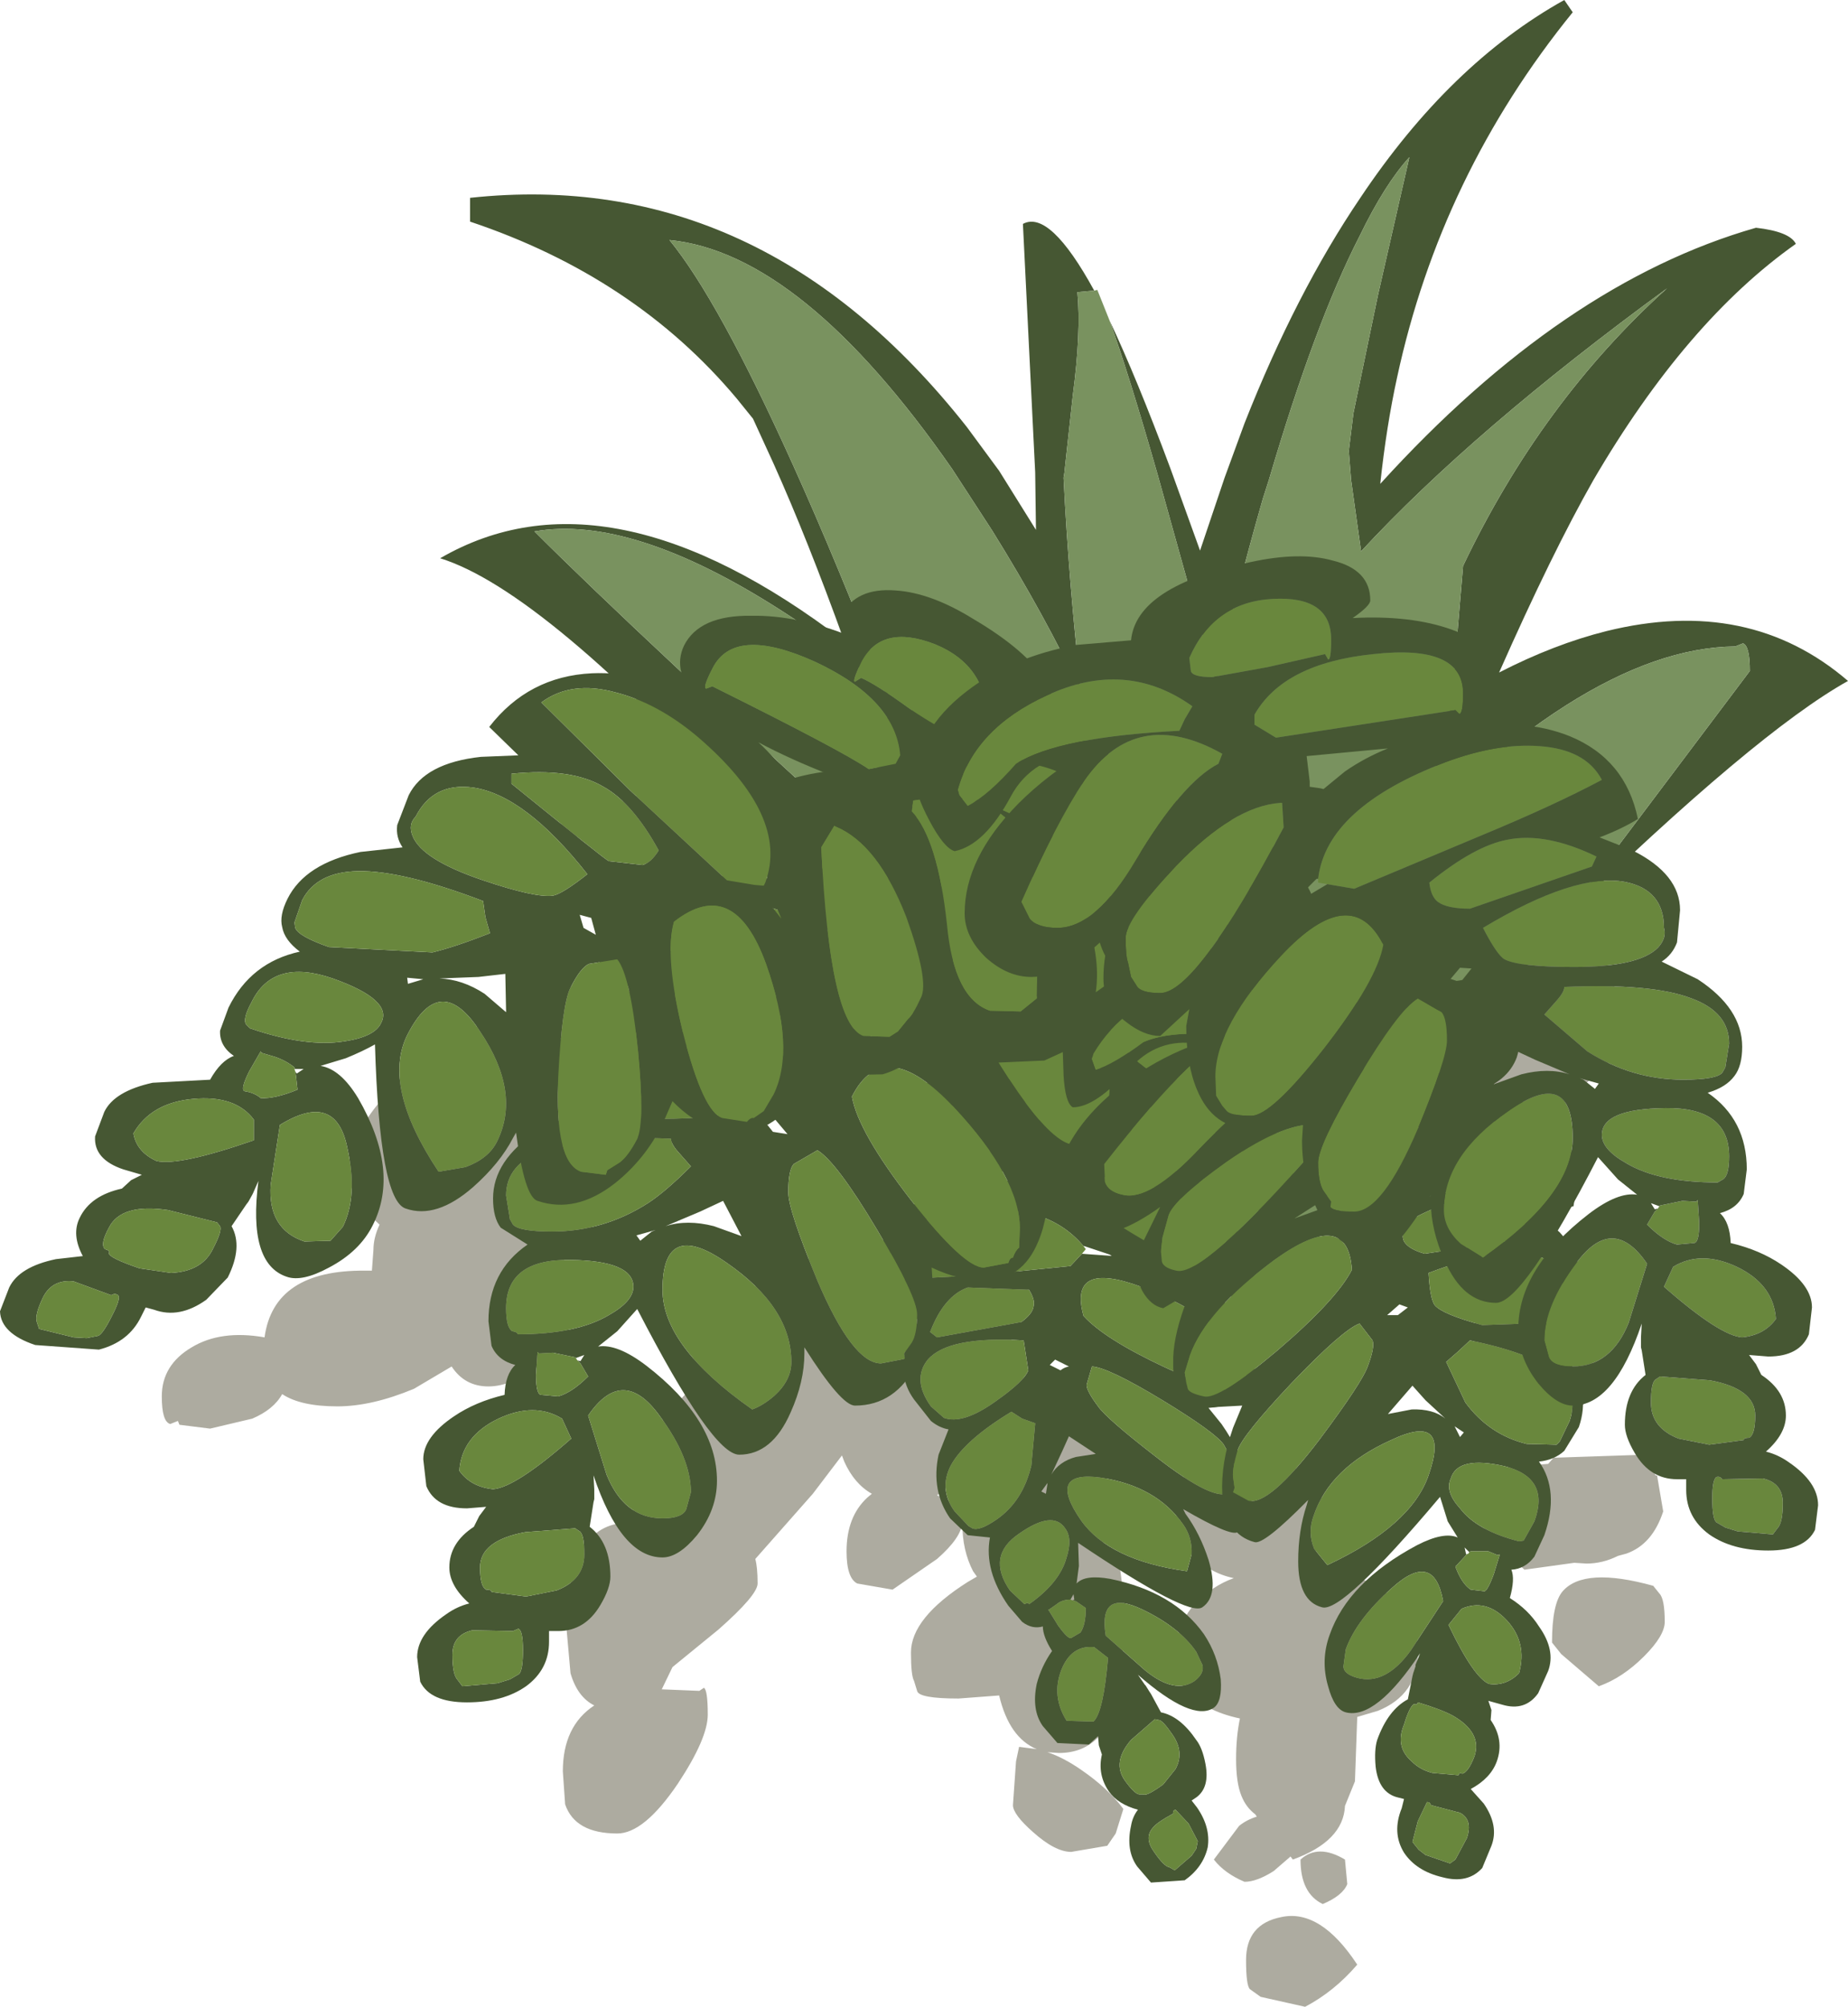 <?xml version="1.0" encoding="UTF-8" standalone="no"?>
<svg xmlns:ffdec="https://www.free-decompiler.com/flash" xmlns:xlink="http://www.w3.org/1999/xlink" ffdec:objectType="frame" height="130.85px" width="120.5px" xmlns="http://www.w3.org/2000/svg">
  <g transform="matrix(1.0, 0.0, 0.0, 1.0, 59.9, 80.85)">
    <use ffdec:characterId="46" height="130.85" transform="matrix(1.0, 0.0, 0.0, 1.0, -59.9, -80.85)" width="120.5" xlink:href="#shape0"/>
  </g>
  <defs>
    <g id="shape0" transform="matrix(1.0, 0.0, 0.0, 1.0, 59.9, 80.85)">
      <path d="M35.95 -26.1 L37.15 -25.6 35.1 -15.4 Q33.2 -7.45 28.85 -7.45 25.9 -7.45 24.65 -9.6 24.0 -10.75 24.0 -12.05 24.0 -21.55 28.95 -30.6 30.75 -28.3 35.95 -26.1 M2.05 -40.0 L2.65 -39.0 Q9.45 -27.5 9.45 -16.25 9.45 -14.05 8.0 -12.05 6.25 -9.55 3.25 -9.55 1.2 -9.55 -7.25 -28.45 L-9.45 -33.3 Q-4.8 -35.8 0.7 -39.15 L2.05 -40.0 M39.75 -18.3 L43.55 -22.15 44.0 -21.05 44.95 -17.55 Q45.7 -15.25 47.7 -14.2 40.45 -7.15 38.15 -5.6 37.1 -6.65 36.75 -7.85 36.35 -9.0 36.35 -11.0 36.35 -14.2 39.75 -18.3 M44.2 9.55 Q43.55 10.75 42.65 11.25 41.6 11.9 39.75 11.9 37.2 11.9 36.45 9.85 36.2 9.1 36.2 7.45 36.2 4.1 36.9 3.1 38.35 1.05 43.4 1.8 43.75 3.0 43.8 5.7 43.9 8.4 44.2 9.55 M47.75 14.65 L48.05 15.35 48.15 15.35 48.55 17.7 Q47.85 19.85 46.15 20.45 L45.6 20.6 Q44.6 21.1 43.55 21.1 L42.75 21.05 39.5 21.5 Q36.45 18.7 36.45 17.85 36.45 15.4 38.5 14.8 L41.05 14.6 41.4 14.2 47.35 14.0 47.75 14.65 M48.3 23.05 Q48.65 23.4 48.65 24.9 48.65 25.8 47.3 27.15 45.9 28.55 44.35 29.1 L41.9 27.0 41.3 26.25 Q41.3 23.7 42.0 22.9 43.4 21.3 47.9 22.55 L48.3 23.05 M26.6 18.1 Q26.6 19.55 25.6 20.7 L24.95 21.3 Q27.95 21.35 30.1 22.75 32.55 24.3 32.55 26.9 32.55 29.65 29.95 30.7 L28.6 31.1 28.45 35.3 27.8 36.9 Q27.7 39.2 24.4 40.4 L24.25 40.2 23.15 41.15 Q22.05 41.85 21.25 41.85 19.95 41.3 19.25 40.4 L20.9 38.2 Q21.4 37.8 22.05 37.6 L21.95 37.45 Q21.35 37.0 21.05 36.25 20.7 35.4 20.7 33.85 20.7 32.4 20.95 31.2 18.6 30.7 17.55 29.4 16.8 28.45 16.8 27.0 16.8 24.25 19.25 22.7 19.85 22.3 20.55 22.05 18.9 21.7 17.85 20.5 16.8 19.25 16.8 18.2 16.8 13.0 21.7 13.75 23.6 14.0 25.05 15.25 26.6 16.55 26.6 18.1 M7.6 9.7 Q9.5 8.85 10.8 9.95 12.3 11.2 12.3 14.55 12.3 18.95 11.95 20.3 L11.9 20.55 12.85 20.7 13.1 21.15 13.35 23.1 13.35 23.4 13.35 23.75 Q13.35 28.1 13.15 29.3 12.3 33.45 9.15 33.45 L8.4 33.4 Q9.45 33.75 10.6 34.55 12.35 35.75 13.35 37.1 L12.85 38.7 12.3 39.5 9.95 39.9 Q8.9 39.9 7.45 38.6 6.15 37.45 6.15 36.85 L6.35 34.0 6.55 33.05 7.7 33.2 Q5.9 32.45 5.25 29.7 L2.6 29.9 Q0.0 29.9 -0.1 29.4 L-0.3 28.75 Q-0.5 28.4 -0.5 26.9 -0.5 24.65 3.2 22.3 L3.8 21.95 3.55 21.6 Q2.85 20.25 2.85 18.5 L2.85 18.4 Q2.8 19.4 1.2 20.8 L-1.7 22.8 -4.0 22.4 Q-4.7 22.05 -4.7 20.3 -4.7 18.05 -3.35 16.8 L-3.05 16.55 Q-4.2 15.9 -4.85 14.45 L-5.0 14.05 -6.9 16.55 -10.65 20.8 Q-10.5 21.35 -10.5 22.4 -10.5 23.15 -13.05 25.4 L-16.05 27.85 -16.75 29.3 -14.3 29.4 -14.0 29.2 Q-13.75 29.35 -13.75 30.95 -13.75 32.5 -15.7 35.45 -17.9 38.7 -19.65 38.7 -22.4 38.7 -23.05 36.8 L-23.2 34.65 Q-23.2 31.7 -21.15 30.35 -22.25 29.8 -22.7 28.25 L-22.95 25.45 Q-22.95 18.75 -19.25 18.45 L-18.5 18.5 -18.6 17.55 Q-18.6 14.15 -16.05 10.95 L-15.15 10.0 Q-14.95 6.45 -11.7 3.8 -8.65 1.3 -4.0 0.3 0.45 -0.6 3.7 0.35 7.2 1.35 7.2 4.05 7.2 4.95 5.9 6.3 6.8 7.45 6.8 9.05 L6.55 10.3 Q7.05 9.95 7.6 9.7 M2.65 16.85 Q2.85 16.75 2.85 18.15 2.9 16.4 3.3 15.0 L1.2 16.65 Q1.8 16.9 2.45 17.3 L2.65 16.85 M27.95 42.0 Q27.65 42.75 26.35 43.3 24.9 42.6 24.9 40.4 26.05 39.35 27.8 40.4 L27.95 42.0 M21.6 48.85 Q21.35 48.6 21.35 46.95 21.35 44.6 23.65 44.15 26.2 43.6 28.6 47.25 27.1 49.0 25.2 50.0 L22.3 49.35 21.6 48.85 M-7.05 -27.15 Q-7.05 -24.65 -9.05 -23.8 L-11.15 -23.45 Q-16.9 -23.45 -23.7 -27.0 -19.05 -28.4 -12.75 -31.55 L-10.8 -30.5 Q-7.05 -28.25 -7.05 -27.15 M-37.25 -3.9 Q-37.25 -7.85 -32.35 -11.6 -28.0 -14.95 -21.6 -16.85 -15.3 -18.75 -10.9 -18.05 -6.0 -17.25 -6.0 -13.5 -6.0 -11.4 -18.25 -5.25 L-20.1 -4.3 Q-19.95 -3.65 -19.95 -2.85 -21.2 -0.7 -23.2 1.4 L-24.25 2.45 Q-22.8 3.4 -22.8 5.5 -22.8 6.65 -24.65 8.1 -26.5 9.55 -28.05 9.55 -29.6 9.55 -30.45 8.25 L-32.9 9.7 Q-35.65 10.85 -37.9 10.85 -40.3 10.85 -41.5 10.05 -42.05 11.05 -43.45 11.65 L-46.2 12.3 -48.2 12.05 -48.3 11.8 -48.8 12.0 Q-49.35 11.85 -49.35 10.2 -49.35 8.15 -47.4 7.0 -45.5 5.85 -42.65 6.35 -42.05 1.95 -36.1 2.0 L-35.65 2.0 -35.55 0.65 Q-35.55 -0.15 -35.15 -1.0 -36.4 -2.1 -37.25 -3.9" fill="#373317" fill-opacity="0.408" fill-rule="evenodd" stroke="none"/>
      <path d="M12.45 -59.95 Q14.2 -56.25 16.4 -50.35 L16.6 -49.8 18.35 -44.95 19.95 -49.7 21.25 -53.25 Q24.6 -61.75 28.8 -67.95 34.65 -76.7 42.1 -80.85 L42.65 -80.05 Q34.05 -69.45 31.2 -56.25 30.5 -53.05 30.1 -49.3 42.0 -62.4 54.6 -66.0 56.8 -65.75 57.2 -64.95 50.05 -59.9 44.0 -49.55 41.3 -44.8 37.85 -37.0 41.45 -38.85 44.85 -39.7 54.15 -42.0 60.6 -36.45 54.6 -33.1 41.9 -20.75 L54.2 -37.1 Q54.2 -38.75 53.75 -38.9 L53.25 -38.7 Q43.1 -38.6 29.35 -23.5 L29.1 -23.2 Q29.6 -26.1 30.25 -28.8 L31.75 -27.3 Q34.35 -30.45 34.9 -36.8 L35.5 -43.95 Q40.6 -54.65 48.8 -62.05 36.15 -52.8 28.85 -44.9 L28.2 -49.55 28.05 -51.45 28.35 -53.9 29.95 -61.6 32.0 -70.6 Q30.4 -68.85 28.75 -65.45 25.85 -59.8 22.85 -49.6 L22.45 -48.35 Q20.55 -41.75 19.4 -36.2 L18.5 -39.45 15.6 -49.85 Q13.7 -56.5 12.45 -59.95 M18.7 1.55 Q17.45 2.45 17.05 2.45 12.75 2.45 10.85 -1.1 9.8 -3.1 9.8 -4.95 9.8 -6.7 10.85 -9.15 9.35 -8.5 7.35 -8.5 5.9 -8.5 3.8 -13.5 L1.4 -13.25 Q-4.2 -20.2 -10.95 -27.55 -24.45 -42.35 -31.2 -44.45 -20.25 -50.8 -4.85 -39.05 -7.25 -45.7 -9.45 -50.6 L-10.8 -53.55 -11.85 -54.85 Q-18.5 -62.8 -29.25 -66.4 L-29.25 -67.95 Q-10.25 -70.0 3.15 -53.0 L5.25 -50.15 7.65 -46.3 7.6 -50.05 6.8 -66.25 Q8.55 -67.2 11.45 -61.9 L10.35 -61.8 Q10.6 -59.2 10.05 -55.05 L9.5 -50.0 9.45 -49.7 Q9.8 -42.7 10.6 -35.7 8.25 -40.7 4.8 -46.25 L2.2 -50.25 Q-7.6 -64.35 -16.25 -65.2 -13.05 -61.3 -8.2 -50.55 -5.35 -44.25 -1.95 -35.5 -4.8 -38.4 -9.05 -41.1 -18.75 -47.3 -25.05 -46.2 -18.35 -39.5 -1.15 -23.85 0.4 -23.85 1.5 -24.55 L2.15 -25.05 Q8.3 -9.7 9.55 -9.7 12.45 -9.7 14.15 -12.85 L15.2 -15.45 15.55 -15.0 15.45 -11.55 Q15.25 -8.85 15.9 -6.4 L16.8 -4.2 Q16.7 -2.15 17.5 -0.3 17.95 0.75 18.7 1.55" fill="#465733" fill-rule="evenodd" stroke="none"/>
      <path d="M41.9 -20.75 L23.45 3.25 Q20.35 3.25 18.7 1.55 17.95 0.75 17.5 -0.3 16.7 -2.15 16.8 -4.2 L15.9 -6.4 Q15.25 -8.85 15.45 -11.55 L15.55 -15.0 15.2 -15.45 14.15 -12.85 Q12.45 -9.7 9.55 -9.7 8.3 -9.7 2.15 -25.05 L1.5 -24.55 Q0.4 -23.85 -1.15 -23.85 -18.35 -39.5 -25.05 -46.2 -18.75 -47.3 -9.05 -41.1 -4.8 -38.4 -1.95 -35.5 -5.35 -44.25 -8.2 -50.55 -13.05 -61.3 -16.25 -65.2 -7.6 -64.35 2.2 -50.25 L4.8 -46.25 Q8.25 -40.7 10.6 -35.7 9.8 -42.7 9.45 -49.7 L9.5 -50.0 10.05 -55.05 Q10.6 -59.2 10.35 -61.8 L11.45 -61.9 11.65 -61.95 12.45 -59.95 Q13.7 -56.5 15.6 -49.85 L18.5 -39.45 19.4 -36.2 Q20.55 -41.75 22.45 -48.35 L22.85 -49.6 Q25.85 -59.8 28.75 -65.45 30.4 -68.85 32.0 -70.6 L29.95 -61.6 28.35 -53.9 28.05 -51.45 28.2 -49.55 28.85 -44.9 Q36.15 -52.8 48.8 -62.05 40.6 -54.65 35.5 -43.95 L34.9 -36.8 Q34.35 -30.45 31.75 -27.3 L30.25 -28.8 Q29.6 -26.1 29.1 -23.2 L29.35 -23.5 Q43.1 -38.6 53.25 -38.7 L53.75 -38.9 Q54.2 -38.75 54.2 -37.1 L41.9 -20.75" fill="#79925f" fill-rule="evenodd" stroke="none"/>
      <path d="M16.55 -16.45 Q19.5 -15.85 21.15 -13.55 21.55 -12.95 21.95 -11.4 22.35 -9.8 22.1 -9.4 20.9 -9.0 18.4 -10.6 16.4 -11.95 14.4 -10.85 16.45 -10.75 18.4 -10.1 21.95 -8.9 23.75 -6.35 24.5 -5.3 24.45 -3.8 24.35 -2.4 23.55 -1.85 L19.4 -2.05 21.2 -0.1 Q22.05 1.15 21.85 2.45 21.7 3.5 21.15 3.9 L19.3 3.35 19.95 4.05 Q21.2 5.8 21.65 7.2 22.4 9.35 21.1 10.25 20.3 10.85 18.9 10.95 L19.75 12.0 Q21.0 13.8 21.5 15.6 22.15 18.1 20.8 19.05 20.35 19.35 17.25 17.55 L17.4 17.85 Q18.35 19.15 18.9 20.85 19.6 23.2 18.5 23.95 17.6 24.6 10.4 19.75 L10.45 21.25 10.3 22.4 Q10.85 21.8 12.5 22.1 16.65 22.95 18.6 25.7 19.5 27.05 19.7 28.65 19.8 30.1 19.25 30.5 17.85 31.45 14.3 28.35 L14.75 29.0 14.8 29.05 15.05 29.45 15.15 29.6 15.8 30.8 Q17.05 31.05 18.1 32.6 18.5 33.1 18.7 34.15 19.0 35.7 18.1 36.35 L17.8 36.55 18.15 37.0 Q19.05 38.3 18.85 39.6 18.55 40.9 17.35 41.75 L15.15 41.9 14.25 40.85 Q13.5 39.8 13.85 38.2 13.95 37.6 14.3 37.15 13.0 36.8 12.4 35.95 11.65 34.85 11.95 33.55 L11.75 32.95 11.7 32.35 11.1 32.9 9.05 32.8 8.1 31.7 Q7.35 30.65 7.7 28.95 8.0 27.8 8.7 26.8 8.1 25.85 8.1 25.2 7.4 25.4 6.75 24.9 L5.85 23.85 Q4.25 21.55 4.65 19.4 L3.2 19.25 2.05 18.15 Q0.8 16.35 1.3 14.0 L1.95 12.35 Q1.35 12.25 0.8 11.8 L-0.3 10.4 Q-1.5 8.75 -0.65 6.55 L0.05 5.15 -1.85 5.25 Q-3.35 2.25 -2.25 -0.15 -1.25 -2.05 1.1 -3.1 -0.75 -3.05 -1.7 -4.35 -2.75 -5.9 -1.7 -7.85 -0.85 -9.45 1.2 -10.65 0.25 -10.8 0.1 -11.05 -0.9 -12.45 0.05 -13.8 0.85 -14.95 2.85 -15.6 7.45 -17.2 9.4 -14.9 L11.35 -16.0 Q13.95 -16.95 16.55 -16.45 M7.65 -7.0 L7.95 -8.15 7.65 -8.6 Q5.0 -10.25 1.7 -8.5 -1.65 -6.85 -0.05 -4.6 L0.75 -3.75 0.8 -4.05 Q6.3 -6.6 7.65 -7.0 M8.0 -12.7 Q5.35 -14.7 3.3 -13.45 1.25 -12.15 2.65 -10.15 L3.4 -9.35 3.35 -9.65 Q3.95 -10.0 5.65 -10.4 7.2 -10.85 7.8 -11.3 8.5 -11.75 8.35 -12.1 L8.0 -12.7 M7.8 -3.65 L8.1 -4.0 7.95 -4.25 7.2 -5.45 Q5.6 -4.45 4.25 -3.9 L6.4 -3.85 7.75 -3.55 7.8 -3.65 M20.3 16.45 L20.95 15.7 20.75 15.5 20.7 14.8 19.9 13.35 Q19.35 12.55 15.9 10.45 12.35 8.3 11.3 8.25 L10.95 9.45 Q10.95 9.85 11.7 10.85 12.25 11.65 15.55 14.2 19.35 17.15 20.3 16.45 M21.2 7.9 L20.6 7.05 Q18.95 4.75 14.5 3.05 9.75 1.3 10.75 4.95 12.1 6.45 16.05 8.3 20.0 10.15 20.65 9.7 L21.35 8.85 21.35 8.5 21.2 7.9 M10.4 -7.2 Q12.2 -7.2 16.35 -4.75 19.8 -2.6 21.1 -3.5 21.75 -3.95 21.7 -4.55 L21.45 -5.55 15.45 -9.6 Q11.3 -11.75 10.0 -7.55 L10.4 -7.2 M20.15 -11.15 L20.1 -11.85 20.0 -12.15 Q17.4 -14.55 13.95 -14.35 10.1 -14.2 9.45 -10.4 L10.15 -10.05 10.65 -9.6 Q14.9 -12.15 17.2 -11.95 19.1 -11.15 20.15 -11.15 M9.6 -3.9 L9.55 -3.9 10.3 -2.75 Q18.55 2.75 19.75 1.9 20.45 1.4 20.3 1.0 L20.25 0.5 19.85 -0.25 19.1 -1.45 Q18.55 -2.3 15.1 -3.55 11.25 -4.85 9.6 -3.9 M10.65 0.9 L12.75 1.05 10.8 0.4 10.75 0.4 Q8.2 -2.65 2.75 -1.85 0.45 -1.55 -0.85 -0.4 -2.35 0.85 -1.85 2.6 L3.9 2.3 9.9 1.7 10.65 0.9 M6.75 11.65 L6.05 11.2 Q3.0 13.05 2.1 14.7 1.3 16.25 2.35 17.7 L3.25 18.65 3.5 18.8 Q3.95 19.0 5.05 18.25 6.8 17.05 7.35 14.7 L7.6 11.95 6.75 11.65 M0.8 10.85 L1.65 11.6 Q2.9 12.05 5.05 10.5 6.9 9.2 7.15 8.5 L6.85 6.55 Q1.95 6.25 0.6 7.8 -0.45 9.1 0.8 10.85 M7.5 4.3 Q7.6 3.9 7.2 3.25 L3.2 3.1 Q1.65 3.65 0.75 6.0 L1.2 6.35 6.7 5.35 Q7.45 4.8 7.5 4.3 M8.55 8.15 L9.25 8.5 Q9.5 8.3 9.8 8.25 L8.9 7.8 8.55 8.15 M8.65 15.3 Q9.15 14.45 10.25 14.15 L11.55 13.95 9.8 12.8 9.35 13.8 8.65 15.3 M8.4 15.85 L8.0 16.4 8.3 16.55 8.4 15.9 8.4 15.85 M9.65 20.7 Q10.05 19.45 9.55 18.8 8.75 17.6 6.55 19.15 4.4 20.6 5.95 22.85 L6.9 23.75 Q7.15 23.6 7.2 23.75 9.2 22.35 9.65 20.7 M9.9 23.45 Q9.35 23.45 9.0 23.75 L8.5 24.1 8.45 24.1 9.1 25.15 Q9.75 26.05 9.95 25.95 L10.55 25.6 Q10.9 25.1 10.9 24.0 L10.25 23.55 10.05 23.5 10.15 23.45 10.1 23.1 9.9 23.45 M17.8 40.15 L18.1 39.7 18.2 39.2 17.6 38.05 16.75 37.15 Q16.55 37.2 16.6 37.4 15.5 38.0 15.25 38.35 14.7 39.0 15.35 39.9 16.0 40.85 16.35 40.9 L16.7 41.1 17.8 40.15 M14.4 36.15 L14.65 36.15 Q14.85 36.3 15.95 35.5 L16.75 34.5 Q17.35 33.4 16.55 32.25 15.9 31.3 15.65 31.3 L15.4 31.25 13.85 32.6 Q12.6 34.05 13.45 35.25 14.1 36.15 14.4 36.15 M12.35 27.25 L11.45 26.55 Q9.95 26.4 9.3 28.05 8.65 29.75 9.65 31.35 L11.4 31.4 Q12.05 30.8 12.35 27.25 M18.0 28.75 Q18.65 28.25 18.5 27.7 L18.1 26.85 Q17.0 25.25 14.6 24.1 11.7 22.7 12.2 25.8 L14.75 28.05 Q16.7 29.65 18.0 28.75 M17.5 21.6 L17.8 20.5 Q17.85 19.4 17.25 18.55 15.5 16.05 11.9 15.5 8.3 15.0 10.6 18.3 12.45 20.9 17.5 21.6" fill="#465733" fill-rule="evenodd" stroke="none"/>
      <path d="M8.0 -12.7 L8.35 -12.1 Q8.5 -11.75 7.8 -11.3 7.2 -10.85 5.65 -10.4 3.95 -10.0 3.35 -9.65 L3.4 -9.35 2.65 -10.15 Q1.25 -12.15 3.3 -13.45 5.35 -14.7 8.0 -12.7 M7.65 -7.0 Q6.3 -6.6 0.8 -4.05 L0.75 -3.75 -0.05 -4.6 Q-1.65 -6.85 1.7 -8.5 5.0 -10.25 7.65 -8.6 L7.95 -8.15 7.65 -7.0 M9.6 -3.9 Q11.25 -4.85 15.1 -3.55 18.55 -2.3 19.1 -1.45 L19.85 -0.25 20.25 0.5 20.3 1.0 Q20.45 1.4 19.75 1.9 18.55 2.75 10.3 -2.75 L9.55 -3.9 9.6 -3.9 M20.15 -11.15 Q19.1 -11.15 17.2 -11.95 14.9 -12.15 10.65 -9.6 L10.15 -10.05 9.45 -10.4 Q10.1 -14.2 13.95 -14.35 17.4 -14.55 20.0 -12.15 L20.1 -11.85 20.15 -11.15 M10.4 -7.2 L10.0 -7.55 Q11.3 -11.75 15.45 -9.6 L21.45 -5.55 21.7 -4.55 Q21.75 -3.95 21.1 -3.5 19.8 -2.6 16.35 -4.75 12.2 -7.2 10.4 -7.2 M21.2 7.9 L21.35 8.5 21.35 8.85 20.65 9.7 Q20.0 10.15 16.05 8.3 12.1 6.45 10.75 4.95 9.75 1.3 14.5 3.05 18.95 4.75 20.6 7.05 L21.2 7.9 M20.3 16.45 Q19.35 17.15 15.55 14.2 12.25 11.65 11.7 10.85 10.95 9.85 10.95 9.45 L11.3 8.25 Q12.35 8.3 15.9 10.45 19.35 12.55 19.9 13.35 L20.7 14.8 20.75 15.5 20.95 15.7 20.3 16.45 M10.75 0.4 L10.9 0.6 10.65 0.9 9.9 1.7 3.9 2.3 -1.85 2.6 Q-2.35 0.85 -0.85 -0.4 0.45 -1.55 2.75 -1.85 8.2 -2.65 10.75 0.4 M7.5 4.3 Q7.45 4.8 6.7 5.35 L1.2 6.35 0.75 6.0 Q1.65 3.65 3.2 3.1 L7.2 3.25 Q7.6 3.9 7.5 4.3 M0.8 10.85 Q-0.45 9.1 0.6 7.8 1.95 6.25 6.85 6.55 L7.15 8.5 Q6.9 9.2 5.05 10.5 2.9 12.05 1.65 11.6 L0.8 10.85 M6.75 11.65 L7.6 11.95 7.35 14.7 Q6.8 17.05 5.05 18.25 3.95 19.0 3.5 18.8 L3.25 18.65 2.35 17.7 Q1.3 16.25 2.1 14.7 3.0 13.05 6.05 11.2 L6.75 11.65 M9.65 20.7 Q9.2 22.35 7.2 23.75 7.15 23.6 6.9 23.75 L5.95 22.85 Q4.4 20.6 6.55 19.15 8.75 17.6 9.55 18.8 10.05 19.45 9.65 20.7 M10.05 23.5 L10.25 23.55 10.9 24.0 Q10.9 25.1 10.55 25.6 L9.95 25.95 Q9.75 26.05 9.1 25.15 L8.45 24.1 8.5 24.1 9.0 23.75 Q9.35 23.45 9.9 23.45 L10.05 23.5 M17.5 21.6 Q12.45 20.9 10.6 18.3 8.3 15.0 11.9 15.5 15.5 16.05 17.25 18.55 17.85 19.4 17.8 20.5 L17.5 21.6 M18.0 28.75 Q16.7 29.65 14.75 28.05 L12.2 25.8 Q11.7 22.7 14.6 24.1 17.0 25.25 18.1 26.85 L18.5 27.7 Q18.65 28.25 18.0 28.75 M12.35 27.25 Q12.05 30.8 11.4 31.4 L9.65 31.35 Q8.65 29.75 9.3 28.05 9.95 26.4 11.45 26.55 L12.35 27.25 M14.4 36.15 Q14.1 36.15 13.45 35.25 12.6 34.05 13.85 32.6 L15.4 31.25 15.65 31.3 Q15.9 31.3 16.55 32.25 17.35 33.4 16.75 34.5 L15.95 35.5 Q14.85 36.3 14.65 36.15 L14.4 36.15 M17.8 40.15 L16.7 41.1 16.35 40.9 Q16.0 40.85 15.35 39.9 14.7 39.0 15.25 38.35 15.5 38.0 16.6 37.4 16.55 37.2 16.75 37.15 L17.6 38.05 18.2 39.2 18.1 39.7 17.8 40.15" fill="#69873d" fill-rule="evenodd" stroke="none"/>
      <path d="M8.2 -27.2 Q8.1 -27.75 8.3 -28.05 6.7 -31.7 2.85 -31.9 -0.95 -32.1 -0.95 -29.25 -0.95 -27.9 -0.75 -27.95 L-0.55 -28.3 3.2 -27.45 6.8 -26.8 Q8.1 -26.8 8.2 -27.2 M17.6 -25.6 Q12.45 -28.0 8.1 -24.9 L8.6 -24.05 8.95 -23.3 Q16.85 -22.9 19.6 -21.15 21.4 -19.1 22.75 -18.4 L23.3 -19.1 23.4 -19.45 Q22.3 -23.45 17.6 -25.6 M15.65 -28.9 Q19.95 -28.1 22.85 -25.85 26.15 -23.3 26.15 -20.0 26.15 -19.15 25.25 -17.45 24.3 -15.65 23.6 -15.45 21.65 -15.85 19.95 -19.0 18.55 -21.65 15.0 -21.95 17.5 -20.5 19.45 -18.55 22.95 -15.0 22.95 -11.4 22.95 -9.85 21.55 -8.5 20.15 -7.25 18.6 -7.25 16.3 -7.25 13.4 -10.2 13.9 -8.7 13.9 -7.15 13.9 -5.4 12.4 -4.3 11.25 -3.4 10.2 -3.4 L8.3 -5.15 8.5 -4.05 Q8.5 -1.55 7.8 0.1 6.75 2.65 4.25 2.65 2.65 2.65 0.85 1.8 L0.95 3.4 Q0.95 5.95 -0.1 8.05 -1.5 10.8 -4.15 10.8 -5.05 10.8 -7.45 7.0 L-7.45 7.4 Q-7.45 9.25 -8.35 11.25 -9.55 14.0 -11.7 14.0 -13.45 14.0 -18.35 4.5 L-19.65 5.95 -20.9 6.95 Q-19.65 6.75 -17.75 8.2 -13.15 11.75 -13.15 15.7 -13.15 17.6 -14.45 19.25 -15.65 20.7 -16.7 20.7 -19.4 20.7 -21.2 15.35 L-21.15 16.25 -21.15 16.35 -21.15 16.9 -21.2 17.1 -21.45 18.7 Q-20.1 19.75 -20.1 21.95 -20.1 22.7 -20.75 23.8 -21.75 25.5 -23.5 25.5 L-24.1 25.5 -24.1 26.2 Q-24.1 28.0 -25.6 29.1 -27.1 30.15 -29.45 30.15 -31.85 30.15 -32.5 28.8 L-32.7 27.2 Q-32.7 25.7 -30.8 24.4 -30.1 23.9 -29.3 23.7 -30.6 22.55 -30.6 21.35 -30.6 19.75 -29.0 18.7 L-28.65 18.0 -28.2 17.4 -29.45 17.5 Q-31.5 17.5 -32.1 16.05 L-32.3 14.3 Q-32.3 12.85 -30.3 11.5 -28.9 10.55 -27.0 10.1 -26.95 8.75 -26.3 8.15 -27.45 7.85 -27.85 6.9 L-28.05 5.3 Q-28.05 2.05 -25.5 0.3 L-27.25 -0.8 Q-27.75 -1.45 -27.75 -2.7 -27.75 -5.2 -24.85 -7.1 L-22.5 -8.25 Q-23.2 -8.7 -23.5 -9.5 L-23.7 -11.6 Q-23.7 -13.95 -20.6 -15.5 L-18.45 -16.35 Q-19.9 -16.9 -20.95 -17.55 -20.15 -21.45 -16.5 -22.95 -13.5 -24.15 -9.45 -23.5 -11.9 -24.75 -11.9 -26.6 -11.9 -28.8 -8.8 -29.9 -6.15 -30.85 -2.35 -30.65 -3.5 -31.45 -3.5 -31.8 -3.5 -33.8 -1.05 -34.4 1.1 -35.0 4.3 -34.3 11.75 -32.75 12.1 -29.2 L15.65 -28.9 M2.35 -18.6 L2.25 -18.6 2.15 -17.0 Q7.85 -6.2 10.2 -6.2 11.5 -6.2 11.75 -6.7 L12.1 -7.25 12.3 -8.2 12.45 -9.8 Q12.45 -11.0 9.15 -14.5 5.4 -18.4 2.35 -18.6 M6.15 -21.8 L6.4 -21.15 Q8.75 -19.95 11.8 -14.85 14.4 -10.45 16.9 -10.45 18.2 -10.45 18.7 -11.05 L19.25 -12.15 Q16.95 -17.35 15.15 -20.05 11.75 -24.95 6.15 -21.8 M0.45 -20.0 L0.65 -21.65 -4.65 -22.15 Q-3.15 -21.55 -1.85 -20.65 L-0.45 -19.5 -0.25 -19.55 0.45 -19.65 0.45 -20.0 M6.6 -0.75 Q6.6 -4.05 2.3 -8.65 -2.25 -13.5 -4.35 -9.35 -3.95 -7.05 -0.5 -2.6 2.95 1.8 4.25 1.8 L5.85 1.5 Q5.95 1.15 6.15 1.15 6.3 0.7 6.55 0.5 L6.6 -0.75 M2.65 -22.85 L4.05 -23.7 4.05 -24.35 Q2.15 -27.7 -3.7 -28.3 -9.55 -28.95 -9.55 -25.75 -9.55 -24.4 -9.3 -24.4 L-9.05 -24.65 2.65 -22.85 M-0.7 -13.3 L1.9 -11.75 0.0 -13.65 -0.1 -13.65 Q-0.65 -18.3 -8.4 -21.25 -11.75 -22.5 -14.5 -22.3 -17.55 -22.1 -18.6 -20.1 -15.5 -18.45 -10.8 -16.5 -4.7 -14.05 -2.45 -13.0 L-0.7 -13.3 M-12.45 -16.2 Q-14.95 -16.7 -18.25 -15.1 L-17.95 -14.45 -10.0 -11.7 Q-8.5 -11.7 -7.9 -12.15 -7.45 -12.5 -7.35 -13.4 -10.3 -15.8 -12.45 -16.2 M-26.65 -1.35 L-26.45 -1.0 Q-26.05 -0.55 -23.9 -0.55 -20.55 -0.55 -17.65 -2.4 -16.5 -3.15 -14.85 -4.8 L-15.6 -5.65 Q-16.15 -6.25 -16.15 -6.6 -21.85 -6.85 -24.45 -5.85 -26.9 -4.95 -26.9 -2.9 L-26.65 -1.35 M-22.65 -10.45 Q-22.85 -9.8 -22.25 -9.15 -21.0 -7.9 -16.8 -7.9 -13.2 -7.9 -12.25 -8.4 -11.75 -8.7 -10.85 -10.45 -16.85 -14.05 -20.1 -13.45 -22.65 -12.95 -22.65 -10.45 M-17.15 -0.65 L-18.4 -0.3 -18.15 0.05 -17.4 -0.55 -17.15 -0.65 M-12.75 -2.55 L-14.25 -1.85 -16.5 -0.9 Q-15.1 -1.35 -13.35 -0.9 L-11.55 -0.25 -12.75 -2.55 M-9.35 -7.85 L-10.1 -7.8 -9.5 -7.05 -8.55 -6.9 -9.35 -7.85 M-15.15 17.55 L-14.85 16.45 Q-14.85 14.2 -16.9 11.45 -19.3 8.15 -21.55 11.45 L-20.35 15.3 Q-19.2 18.15 -16.7 18.15 -15.4 18.15 -15.15 17.55 M-20.2 4.9 Q-18.6 4.0 -18.6 3.05 -18.6 1.35 -22.75 1.3 -26.9 1.25 -26.9 4.45 -26.9 5.7 -26.5 5.95 -26.15 6.0 -26.15 6.15 -22.3 6.15 -20.2 4.9 M-9.4 10.15 Q-8.3 9.15 -8.3 7.95 -8.3 4.4 -12.5 1.5 -16.7 -1.45 -16.7 3.25 -16.7 6.95 -10.85 11.05 -10.15 10.8 -9.4 10.15 M-6.6 -5.85 L-8.15 -4.95 Q-8.5 -4.55 -8.5 -3.1 -8.5 -1.95 -6.6 2.65 -4.3 8.05 -2.45 8.05 L-0.9 7.75 -0.95 7.4 -0.45 6.7 Q-0.1 6.15 -0.1 4.85 -0.1 3.7 -2.7 -0.65 -5.35 -5.1 -6.6 -5.85 M-22.35 7.7 L-22.4 7.65 -23.85 7.35 -24.75 7.4 -24.85 7.3 -24.95 8.8 Q-24.95 10.1 -24.6 10.1 L-23.5 10.2 Q-22.6 9.95 -21.55 8.9 L-22.05 8.05 -22.25 7.85 -22.05 7.9 -21.8 7.5 -22.35 7.7 M-25.8 26.75 Q-25.8 25.45 -26.1 25.35 L-26.45 25.5 -29.1 25.45 Q-30.4 25.75 -30.4 27.05 -30.4 28.35 -30.05 28.7 L-29.75 29.1 -27.45 28.9 -26.65 28.65 -26.05 28.3 Q-25.8 28.05 -25.8 26.75 M-25.65 19.05 Q-28.6 19.6 -28.6 21.35 -28.6 22.6 -28.2 22.8 -27.85 22.8 -27.85 22.95 L-25.6 23.25 -23.6 22.85 Q-21.8 22.15 -21.8 20.5 -21.8 19.2 -22.1 19.0 L-22.4 18.8 -25.65 19.05 M-23.25 11.65 Q-25.05 10.55 -27.4 11.65 -29.8 12.8 -29.95 15.05 -29.2 16.1 -27.75 16.25 -26.3 16.15 -22.65 12.95 L-23.25 11.65" fill="#465733" fill-rule="evenodd" stroke="none"/>
      <path d="M17.6 -25.6 Q22.3 -23.45 23.4 -19.45 L23.3 -19.1 22.75 -18.4 Q21.4 -19.1 19.6 -21.15 16.85 -22.9 8.95 -23.3 L8.6 -24.05 8.1 -24.9 Q12.45 -28.0 17.6 -25.6 M8.2 -27.2 Q8.1 -26.8 6.8 -26.8 L3.2 -27.45 -0.55 -28.3 -0.75 -27.95 Q-0.95 -27.9 -0.95 -29.25 -0.95 -32.1 2.85 -31.9 6.7 -31.7 8.3 -28.05 8.1 -27.75 8.2 -27.2 M6.15 -21.8 Q11.75 -24.95 15.15 -20.05 16.95 -17.35 19.25 -12.15 L18.7 -11.05 Q18.2 -10.45 16.9 -10.45 14.4 -10.45 11.8 -14.85 8.75 -19.95 6.4 -21.15 L6.15 -21.8 M2.35 -18.6 Q5.4 -18.4 9.15 -14.5 12.45 -11.0 12.45 -9.8 L12.3 -8.2 12.1 -7.25 11.75 -6.7 Q11.5 -6.2 10.2 -6.2 7.85 -6.2 2.15 -17.0 L2.25 -18.6 2.35 -18.6 M2.65 -22.85 L-9.05 -24.65 -9.3 -24.4 Q-9.55 -24.4 -9.55 -25.75 -9.55 -28.95 -3.7 -28.3 2.15 -27.7 4.05 -24.35 L4.05 -23.7 2.65 -22.85 M6.6 -0.75 L6.55 0.5 Q6.3 0.7 6.15 1.15 5.95 1.15 5.85 1.5 L4.25 1.8 Q2.95 1.8 -0.5 -2.6 -3.95 -7.05 -4.35 -9.35 -2.25 -13.5 2.3 -8.65 6.6 -4.05 6.6 -0.75 M-0.1 -13.65 L-0.1 -13.4 -0.7 -13.3 -2.45 -13.0 Q-4.7 -14.05 -10.8 -16.5 -15.5 -18.45 -18.6 -20.1 -17.55 -22.1 -14.5 -22.3 -11.75 -22.5 -8.4 -21.25 -0.65 -18.3 -0.1 -13.65 M-22.65 -10.45 Q-22.65 -12.95 -20.1 -13.45 -16.85 -14.05 -10.85 -10.45 -11.75 -8.7 -12.25 -8.4 -13.2 -7.9 -16.8 -7.9 -21.0 -7.9 -22.25 -9.15 -22.85 -9.8 -22.65 -10.45 M-26.65 -1.35 L-26.9 -2.9 Q-26.9 -4.95 -24.45 -5.85 -21.85 -6.85 -16.15 -6.6 -16.15 -6.25 -15.6 -5.65 L-14.85 -4.8 Q-16.5 -3.15 -17.65 -2.4 -20.55 -0.55 -23.9 -0.55 -26.05 -0.55 -26.45 -1.0 L-26.65 -1.35 M-12.45 -16.2 Q-10.3 -15.8 -7.35 -13.4 -7.45 -12.5 -7.9 -12.15 -8.5 -11.7 -10.0 -11.7 L-17.95 -14.45 -18.25 -15.1 Q-14.95 -16.7 -12.45 -16.2 M-6.6 -5.85 Q-5.35 -5.1 -2.7 -0.65 -0.1 3.7 -0.1 4.85 -0.1 6.15 -0.45 6.7 L-0.95 7.4 -0.9 7.75 -2.45 8.05 Q-4.3 8.05 -6.6 2.65 -8.5 -1.95 -8.5 -3.1 -8.5 -4.55 -8.15 -4.95 L-6.6 -5.85 M-9.4 10.15 Q-10.15 10.8 -10.85 11.05 -16.7 6.95 -16.7 3.25 -16.7 -1.45 -12.5 1.5 -8.3 4.4 -8.3 7.95 -8.3 9.15 -9.4 10.15 M-20.2 4.9 Q-22.3 6.15 -26.15 6.15 -26.15 6.0 -26.5 5.95 -26.9 5.7 -26.9 4.45 -26.9 1.25 -22.75 1.3 -18.6 1.35 -18.6 3.05 -18.6 4.0 -20.2 4.9 M-15.15 17.55 Q-15.4 18.15 -16.7 18.15 -19.2 18.15 -20.35 15.3 L-21.55 11.45 Q-19.3 8.15 -16.9 11.45 -14.85 14.2 -14.85 16.45 L-15.15 17.55 M-22.35 7.7 L-22.25 7.85 -22.05 8.05 -21.55 8.9 Q-22.6 9.95 -23.5 10.2 L-24.6 10.1 Q-24.95 10.1 -24.95 8.8 L-24.85 7.3 -24.75 7.4 -23.85 7.35 -22.4 7.65 -22.35 7.7 M-23.25 11.65 L-22.65 12.95 Q-26.3 16.15 -27.75 16.25 -29.2 16.1 -29.95 15.05 -29.8 12.8 -27.4 11.65 -25.05 10.55 -23.25 11.65 M-25.65 19.05 L-22.4 18.8 -22.1 19.0 Q-21.8 19.2 -21.8 20.5 -21.8 22.15 -23.6 22.85 L-25.6 23.25 -27.85 22.95 Q-27.85 22.8 -28.2 22.8 -28.6 22.6 -28.6 21.35 -28.6 19.6 -25.65 19.05 M-25.8 26.75 Q-25.8 28.05 -26.05 28.3 L-26.65 28.65 -27.45 28.9 -29.75 29.1 -30.05 28.7 Q-30.4 28.35 -30.4 27.05 -30.4 25.75 -29.1 25.45 L-26.45 25.5 -26.1 25.35 Q-25.8 25.45 -25.8 26.75" fill="#69873d" fill-rule="evenodd" stroke="none"/>
      <path d="M2.9 -30.8 L2.95 -29.9 2.95 -29.1 Q10.25 -26.2 12.05 -23.7 12.85 -21.3 13.8 -20.25 14.35 -20.4 14.65 -20.7 L14.9 -21.0 Q15.7 -24.95 12.2 -28.4 8.4 -32.2 2.9 -30.8 M2.5 -32.9 L4.05 -32.85 Q4.2 -33.4 4.45 -33.6 4.6 -37.4 1.05 -38.85 -2.45 -40.2 -3.75 -37.65 -4.35 -36.4 -4.15 -36.4 L-3.75 -36.65 Q-2.8 -36.25 -0.6 -34.65 1.4 -33.3 2.5 -32.9 M17.25 -26.9 Q19.25 -23.55 17.8 -20.6 17.4 -19.8 15.8 -18.6 L15.7 -18.5 19.85 -19.1 22.5 -18.7 Q23.9 -21.8 29.7 -21.75 32.25 -21.8 33.6 -20.9 35.2 -19.85 34.55 -18.1 34.45 -17.75 33.35 -17.35 36.15 -16.8 37.8 -15.4 39.65 -13.9 39.0 -11.9 38.4 -10.3 36.3 -9.65 39.45 -9.5 41.2 -7.85 43.35 -5.85 42.7 -2.2 L40.5 -1.65 41.8 -0.5 Q43.6 1.45 42.85 3.55 L42.05 5.3 41.0 6.25 42.3 7.75 Q43.85 9.9 43.05 12.2 L42.1 13.75 Q41.45 14.35 40.45 14.45 41.8 16.35 40.8 19.25 L40.15 20.65 Q39.55 21.45 38.65 21.5 38.9 22.1 38.55 23.35 39.75 24.1 40.45 25.2 41.55 26.75 41.05 28.1 L40.4 29.55 Q39.55 30.75 38.05 30.3 L37.15 30.05 37.35 30.65 37.3 31.3 Q38.2 32.6 37.7 34.0 37.3 35.1 36.0 35.8 L36.85 36.75 Q37.85 38.2 37.35 39.5 L36.75 40.95 Q35.8 42.0 34.15 41.55 32.45 41.15 31.65 39.95 30.85 38.65 31.5 37.05 L31.65 36.45 31.25 36.35 Q30.0 36.05 29.8 34.35 29.7 33.25 29.9 32.6 30.6 30.65 31.9 29.95 L32.2 28.45 32.25 28.25 32.4 27.8 32.4 27.7 32.7 26.95 Q29.8 31.3 27.85 30.8 27.1 30.6 26.7 29.1 26.2 27.4 26.8 25.75 28.0 22.3 32.5 19.9 34.25 19.0 35.15 19.4 L34.5 18.35 34.0 16.75 Q27.6 24.35 26.3 23.95 24.75 23.55 24.75 20.95 24.75 18.95 25.3 17.3 L25.4 16.95 Q22.5 19.9 21.9 19.7 20.0 19.2 19.8 16.55 19.7 14.55 20.5 12.25 L21.1 10.8 18.35 10.95 Q16.55 10.5 16.6 8.05 16.55 6.5 17.35 4.3 L17.9 3.3 15.95 4.45 Q15.15 4.3 14.6 3.35 13.9 2.05 14.45 0.5 L15.75 -2.15 Q12.75 0.0 11.05 -0.5 9.95 -0.75 9.3 -2.1 8.75 -3.55 9.2 -4.9 10.35 -8.1 13.95 -10.6 15.95 -12.0 18.2 -12.8 15.55 -13.2 13.75 -11.15 11.55 -8.65 10.05 -8.65 9.55 -8.95 9.45 -10.75 L9.4 -12.25 8.2 -11.7 4.85 -11.55 Q2.65 -12.25 1.25 -15.85 1.0 -14.35 0.3 -12.95 -0.45 -11.35 -2.35 -10.8 L-4.85 -10.75 -5.9 -12.95 -6.2 -11.85 Q-7.3 -9.6 -8.7 -8.35 -10.85 -6.4 -13.2 -7.2 -14.75 -7.7 -16.05 -9.05 L-16.7 -7.55 Q-17.85 -5.25 -19.8 -3.7 -22.35 -1.7 -24.85 -2.55 -25.7 -2.8 -26.25 -7.0 L-26.45 -6.65 Q-27.3 -5.0 -29.05 -3.45 -31.45 -1.35 -33.45 -2.05 -35.15 -2.6 -35.45 -12.75 -36.25 -12.3 -37.35 -11.85 L-39.0 -11.35 Q-37.7 -11.15 -36.55 -9.25 -33.8 -4.5 -35.6 -0.95 -36.45 0.75 -38.45 1.8 -40.2 2.75 -41.2 2.4 -43.75 1.55 -43.05 -3.85 L-43.4 -3.05 -43.45 -2.95 -43.7 -2.5 -43.85 -2.3 -44.8 -0.9 Q-44.05 0.45 -45.05 2.45 L-46.45 3.9 Q-48.2 5.15 -49.85 4.55 L-50.4 4.4 -50.7 5.0 Q-51.5 6.65 -53.45 7.15 L-57.6 6.85 Q-59.85 6.1 -59.9 4.65 L-59.3 3.1 Q-58.65 1.75 -56.25 1.25 L-54.5 1.05 Q-55.25 -0.35 -54.7 -1.45 -54.0 -2.9 -51.95 -3.35 L-51.35 -3.9 -50.65 -4.25 -51.85 -4.6 Q-53.8 -5.25 -53.7 -6.75 L-53.1 -8.35 Q-52.45 -9.7 -49.95 -10.25 L-46.2 -10.45 Q-45.5 -11.7 -44.65 -12.0 -45.6 -12.65 -45.55 -13.65 L-45.0 -15.15 Q-43.55 -18.1 -40.35 -18.8 -41.35 -19.55 -41.5 -20.4 -41.7 -21.15 -41.15 -22.25 -40.0 -24.55 -36.4 -25.3 L-33.65 -25.6 Q-34.1 -26.25 -34.0 -27.05 L-33.25 -29.0 Q-32.2 -31.1 -28.55 -31.5 L-26.1 -31.6 -28.0 -33.45 Q-25.45 -36.75 -21.3 -36.95 -17.95 -37.1 -14.4 -35.2 -16.1 -37.05 -15.3 -38.75 -14.3 -40.75 -10.9 -40.7 -7.9 -40.75 -4.4 -39.35 -5.15 -40.4 -5.0 -40.75 -4.1 -42.55 -1.5 -42.35 0.8 -42.2 3.55 -40.5 9.9 -36.75 8.6 -33.4 10.2 -32.95 11.85 -32.0 15.55 -29.9 17.25 -26.9 M11.55 -16.15 L13.25 -17.35 Q11.6 -18.35 11.45 -21.7 11.3 -24.55 8.05 -25.95 9.8 -23.85 10.75 -21.45 11.9 -18.55 11.55 -16.15 M7.7 -15.75 Q7.85 -21.15 7.35 -24.2 6.35 -29.7 -0.35 -28.65 L-0.45 -27.95 Q1.25 -26.15 1.85 -20.55 2.3 -15.75 4.65 -14.95 L6.65 -14.9 7.7 -15.75 M11.55 -11.1 Q12.7 -11.45 14.65 -12.9 17.15 -14.0 22.95 -12.9 L23.45 -13.5 24.05 -14.1 Q21.9 -17.7 17.45 -16.5 13.4 -15.5 11.4 -12.15 L11.3 -11.8 11.55 -11.1 M12.15 -3.8 Q12.35 -3.15 13.3 -2.95 15.05 -2.5 18.3 -5.95 22.1 -9.9 24.15 -10.45 L24.55 -11.05 Q21.5 -14.9 17.55 -11.2 15.35 -9.1 12.1 -4.95 L12.15 -3.8 M15.9 -0.15 L15.8 0.75 15.85 1.3 Q15.85 1.8 16.8 2.0 18.5 2.45 25.95 -6.05 L26.3 -7.5 26.25 -7.5 Q24.05 -7.85 20.1 -5.1 16.65 -2.65 16.3 -1.6 L15.9 -0.15 M31.45 -15.2 L31.95 -16.3 Q32.8 -18.8 30.05 -19.4 27.2 -19.9 24.95 -16.95 L24.7 -16.2 Q24.6 -15.8 25.55 -15.55 L28.35 -15.5 31.35 -15.55 31.45 -15.2 M28.55 -7.8 L29.9 -8.55 32.45 -9.35 28.5 -9.9 28.05 -8.4 27.95 -8.05 28.45 -7.9 28.55 -7.8 M27.4 -11.3 L36.35 -10.75 36.45 -10.45 Q36.65 -10.4 37.05 -11.65 38.05 -14.45 33.65 -15.0 29.2 -15.55 26.8 -12.85 L26.6 -12.35 27.4 -11.3 M26.85 -2.25 L28.0 -1.65 35.1 -3.25 41.85 -4.95 Q41.65 -6.95 39.55 -7.6 L34.8 -7.85 Q28.3 -6.7 26.55 -2.65 L26.45 -2.65 24.5 -1.4 26.85 -2.25 M40.0 -0.55 Q38.1 -2.6 36.2 -2.65 34.5 -2.7 31.7 -1.1 31.45 -0.3 31.65 0.1 31.95 0.6 33.0 0.9 L39.6 -0.1 40.0 -0.55 M41.65 8.75 Q40.1 7.4 35.95 6.55 L35.2 7.25 34.4 7.95 35.65 10.6 Q37.2 12.7 39.65 13.3 L41.6 13.35 41.8 13.15 42.45 11.8 Q43.05 10.0 41.65 8.75 M41.75 4.35 Q42.55 2.15 40.85 1.25 38.65 0.1 33.25 2.15 33.35 3.85 33.65 4.25 34.15 4.85 36.75 5.55 L41.05 5.4 Q41.75 4.95 41.75 4.35 M32.15 11.05 Q33.55 11.0 34.35 11.65 L33.05 10.45 32.2 9.5 30.6 11.35 32.15 11.05 M30.55 4.9 L31.25 4.9 31.9 4.4 31.35 4.2 30.55 4.9 M28.25 1.95 Q28.0 -2.15 23.2 1.3 18.75 4.6 17.7 7.5 L17.35 8.65 17.45 9.3 17.55 9.7 Q17.65 10.0 18.6 10.2 19.55 10.45 23.4 7.2 27.25 3.9 28.25 1.95 M29.6 6.55 L28.75 5.45 Q27.65 5.85 24.3 9.35 21.15 12.7 20.8 13.7 20.45 14.9 20.5 15.45 L20.6 16.15 20.5 16.45 21.5 17.0 Q22.85 17.35 26.15 13.0 28.95 9.25 29.3 8.2 29.75 7.0 29.6 6.55 M26.65 21.2 Q32.1 18.65 33.25 15.35 34.7 11.2 30.8 13.05 26.8 14.85 25.75 18.0 25.35 19.1 25.8 20.15 L26.65 21.2 M38.2 14.75 Q35.15 14.05 34.7 15.55 34.3 16.4 35.3 17.5 36.4 18.95 39.15 19.65 L39.45 19.6 40.15 18.35 Q41.2 15.5 38.2 14.75 M30.85 22.7 Q28.55 24.75 27.85 26.7 L27.7 27.8 Q27.7 28.3 28.6 28.55 30.45 29.05 32.1 26.75 L34.2 23.55 Q33.6 20.2 30.85 22.7 M35.85 20.45 Q35.7 20.5 35.6 20.65 L35.0 21.3 Q35.4 22.4 36.0 22.8 L36.85 22.9 Q37.05 23.0 37.5 21.8 L37.9 20.5 37.75 20.55 37.15 20.3 36.0 20.3 35.9 20.35 35.6 20.05 35.7 20.5 35.85 20.45 M35.3 12.85 L35.55 12.55 34.95 12.15 35.3 12.85 M38.35 24.8 Q37.0 23.35 35.4 24.05 L34.55 25.1 Q36.2 28.55 37.2 28.95 38.3 29.1 39.15 28.25 39.7 26.25 38.35 24.8 M32.3 30.25 Q32.0 30.45 31.65 31.6 31.05 33.05 32.15 34.0 32.7 34.55 33.5 34.75 L35.2 34.9 Q35.25 34.7 35.45 34.8 35.85 34.7 36.25 33.65 36.75 32.1 34.8 31.0 34.05 30.6 32.55 30.15 32.5 30.35 32.3 30.25 M33.15 36.65 L32.55 37.9 32.2 39.25 32.6 39.75 33.05 40.1 34.65 40.65 35.0 40.4 35.75 39.0 Q36.15 37.8 35.3 37.35 L33.4 36.85 Q33.35 36.65 33.15 36.65 M-40.7 -20.7 L-40.65 -20.35 Q-40.45 -19.8 -38.45 -19.1 L-31.7 -18.75 Q-30.25 -19.1 -27.95 -20.0 L-28.25 -21.05 -28.4 -22.1 Q-33.65 -24.1 -36.55 -24.05 -39.25 -24.0 -40.2 -22.15 L-40.7 -20.7 M-43.85 -14.05 L-43.6 -13.8 Q-39.95 -12.55 -37.45 -12.95 -35.45 -13.25 -35.05 -14.15 -34.25 -15.65 -38.2 -17.05 -42.1 -18.4 -43.5 -15.5 -44.1 -14.4 -43.85 -14.05 M-40.7 -11.15 L-40.7 -11.25 Q-41.25 -11.7 -42.0 -11.95 L-42.85 -12.2 -42.9 -12.3 -43.65 -11.0 Q-44.25 -9.8 -43.95 -9.7 -43.3 -9.6 -42.9 -9.25 -41.95 -9.2 -40.5 -9.8 L-40.6 -10.7 -40.65 -11.0 -40.55 -10.85 -40.1 -11.15 -40.7 -11.15 M-10.0 -23.3 Q-8.4 -27.65 -14.4 -32.8 -17.0 -35.0 -19.75 -35.7 -22.65 -36.5 -24.6 -35.05 L-18.8 -29.3 -12.5 -23.45 -10.7 -23.15 -8.95 -20.95 -9.9 -23.25 -10.0 -23.3 M-41.65 -7.5 L-42.25 -3.6 Q-42.45 -0.7 -40.05 0.1 L-38.35 0.05 -37.55 -0.85 Q-36.55 -2.85 -37.25 -6.0 -38.0 -9.75 -41.65 -7.5 M-45.75 -1.15 L-48.95 -1.95 Q-52.0 -2.4 -52.8 -0.8 -53.4 0.3 -53.05 0.6 -52.7 0.7 -52.8 0.85 -52.85 1.15 -50.8 1.85 L-48.75 2.15 Q-46.7 2.05 -46.0 0.55 -45.4 -0.6 -45.55 -0.9 L-45.75 -1.15 M-43.35 -6.5 L-43.35 -7.85 Q-44.55 -9.45 -47.3 -9.2 -50.05 -8.95 -51.2 -6.95 -51.0 -5.75 -49.7 -5.15 -48.25 -4.8 -43.35 -6.5 M-13.85 -35.95 L-13.45 -36.1 Q-5.0 -31.9 -3.25 -30.7 L-1.5 -31.05 -1.2 -31.6 Q-1.5 -35.25 -6.75 -37.7 -12.05 -40.1 -13.45 -37.25 -14.1 -36.0 -13.85 -35.95 M-7.65 -28.7 L-7.5 -28.7 -6.75 -28.5 -6.55 -28.85 -5.7 -30.3 Q-8.4 -31.35 -10.45 -32.45 -9.3 -31.4 -8.5 -30.15 L-7.65 -28.7 M-20.55 -29.55 Q-22.65 -30.8 -26.55 -30.4 L-26.55 -29.75 Q-20.45 -24.8 -20.2 -24.7 L-18.0 -24.45 Q-17.45 -24.6 -16.95 -25.4 -18.65 -28.5 -20.55 -29.55 M-32.8 -27.6 Q-33.3 -27.1 -33.0 -26.35 -32.4 -24.8 -28.4 -23.45 -25.0 -22.3 -23.85 -22.45 -23.25 -22.55 -21.6 -23.85 -25.65 -29.0 -29.05 -29.5 -31.65 -29.85 -32.8 -27.6 M-5.5 -27.0 L-6.35 -25.6 Q-5.8 -14.05 -3.6 -13.3 L-1.9 -13.25 -1.35 -13.6 -0.7 -14.4 Q-0.35 -14.7 0.15 -15.8 0.7 -16.85 -0.8 -21.05 -2.65 -25.8 -5.4 -26.95 L-5.5 -27.0 M-22.1 -21.2 L-21.85 -20.35 -21.05 -19.9 -21.35 -21.0 -22.1 -21.2 M-26.95 -17.35 L-28.7 -17.15 -31.25 -17.05 Q-29.75 -17.0 -28.3 -16.05 L-26.9 -14.85 -26.95 -17.35 M-21.5 -18.0 Q-22.05 -17.75 -22.7 -16.45 -23.25 -15.4 -23.5 -10.65 -23.75 -5.05 -22.0 -4.45 L-20.4 -4.25 -20.3 -4.55 -19.5 -5.05 Q-18.95 -5.45 -18.35 -6.6 -17.85 -7.65 -18.3 -12.35 -18.8 -17.25 -19.65 -18.3 L-21.5 -18.0 M-33.3 -16.7 L-32.3 -17.0 -33.35 -17.1 -33.3 -16.7 M-52.2 3.6 Q-52.4 3.45 -52.65 3.6 L-55.1 2.7 Q-56.5 2.55 -57.1 3.75 -57.65 4.9 -57.5 5.35 L-57.35 5.8 -55.1 6.35 -54.25 6.4 -53.5 6.25 Q-53.2 6.15 -52.6 4.95 -52.0 3.8 -52.2 3.6 M-15.95 -20.75 Q-16.6 -18.55 -15.35 -13.45 -14.05 -8.35 -12.8 -7.95 L-11.2 -7.7 Q-10.95 -8.0 -10.75 -7.95 L-10.1 -8.4 -9.45 -9.5 Q-8.0 -12.5 -9.95 -18.0 -12.05 -23.8 -15.95 -20.75 M-29.55 -4.75 Q-28.05 -5.3 -27.5 -6.4 -25.9 -9.6 -28.6 -13.6 -31.2 -17.6 -33.35 -13.35 -35.0 -10.0 -31.3 -4.45 L-29.55 -4.75" fill="#465733" fill-rule="evenodd" stroke="none"/>
      <path d="M2.5 -32.9 Q1.4 -33.3 -0.6 -34.65 -2.8 -36.25 -3.75 -36.65 L-4.15 -36.4 Q-4.35 -36.4 -3.75 -37.65 -2.45 -40.2 1.05 -38.85 4.6 -37.4 4.45 -33.6 4.2 -33.4 4.05 -32.85 L2.5 -32.9 M2.9 -30.8 Q8.4 -32.2 12.2 -28.4 15.7 -24.95 14.9 -21.0 L14.65 -20.7 Q14.35 -20.4 13.8 -20.25 12.85 -21.3 12.05 -23.7 10.25 -26.2 2.95 -29.1 L2.95 -29.9 2.9 -30.8 M7.7 -15.75 L6.65 -14.9 4.65 -14.95 Q2.3 -15.75 1.85 -20.55 1.25 -26.15 -0.45 -27.95 L-0.35 -28.65 Q6.35 -29.7 7.35 -24.2 7.85 -21.15 7.7 -15.75 M31.45 -15.2 L31.35 -15.55 28.35 -15.5 25.55 -15.55 Q24.6 -15.8 24.7 -16.2 L24.95 -16.95 Q27.2 -19.9 30.05 -19.4 32.8 -18.8 31.95 -16.3 L31.45 -15.2 M15.9 -0.15 L16.3 -1.6 Q16.65 -2.65 20.1 -5.1 24.05 -7.85 26.25 -7.5 L26.3 -7.5 25.95 -6.05 Q18.5 2.45 16.8 2.0 15.85 1.8 15.85 1.3 L15.8 0.75 15.9 -0.15 M12.15 -3.8 L12.1 -4.95 Q15.35 -9.1 17.55 -11.2 21.5 -14.9 24.55 -11.05 L24.15 -10.45 Q22.1 -9.9 18.3 -5.95 15.05 -2.5 13.3 -2.95 12.35 -3.15 12.15 -3.8 M11.55 -11.1 L11.3 -11.8 11.4 -12.15 Q13.4 -15.5 17.45 -16.5 21.9 -17.7 24.05 -14.1 L23.45 -13.5 22.95 -12.9 Q17.15 -14.0 14.65 -12.9 12.7 -11.45 11.55 -11.1 M27.4 -11.3 L26.6 -12.35 26.8 -12.85 Q29.2 -15.55 33.65 -15.0 38.05 -14.45 37.05 -11.65 36.65 -10.4 36.45 -10.45 L36.35 -10.75 27.4 -11.3 M26.55 -2.65 Q28.3 -6.7 34.8 -7.85 L39.55 -7.6 Q41.65 -6.95 41.85 -4.95 L35.1 -3.25 28.0 -1.65 26.85 -2.25 26.45 -2.45 26.55 -2.65 M41.75 4.35 Q41.75 4.95 41.05 5.4 L36.75 5.55 Q34.15 4.85 33.65 4.25 33.35 3.85 33.25 2.15 38.65 0.1 40.85 1.25 42.55 2.15 41.75 4.35 M41.65 8.75 Q43.05 10.0 42.45 11.8 L41.8 13.15 41.6 13.35 39.65 13.3 Q37.2 12.7 35.65 10.6 L34.4 7.95 35.2 7.25 35.95 6.55 Q40.1 7.4 41.65 8.75 M40.0 -0.55 L39.6 -0.1 33.0 0.9 Q31.95 0.6 31.65 0.1 31.45 -0.3 31.7 -1.1 34.5 -2.7 36.2 -2.65 38.1 -2.6 40.0 -0.55 M35.9 20.35 L36.0 20.3 37.15 20.3 37.75 20.55 37.9 20.5 37.5 21.8 Q37.05 23.0 36.85 22.9 L36.0 22.8 Q35.4 22.4 35.0 21.3 L35.6 20.65 Q35.7 20.5 35.85 20.45 L35.9 20.35 M30.85 22.7 Q33.6 20.2 34.2 23.55 L32.1 26.75 Q30.45 29.05 28.6 28.55 27.7 28.3 27.7 27.8 L27.85 26.7 Q28.55 24.75 30.85 22.7 M38.2 14.75 Q41.2 15.5 40.15 18.35 L39.45 19.6 39.15 19.65 Q36.4 18.95 35.3 17.5 34.3 16.4 34.7 15.55 35.15 14.05 38.2 14.75 M26.65 21.2 L25.8 20.15 Q25.35 19.1 25.75 18.0 26.8 14.85 30.8 13.05 34.7 11.2 33.25 15.35 32.1 18.65 26.65 21.2 M29.6 6.55 Q29.75 7.0 29.3 8.2 28.95 9.25 26.15 13.0 22.85 17.35 21.5 17.0 L20.5 16.45 20.6 16.15 20.5 15.45 Q20.45 14.9 20.8 13.7 21.15 12.7 24.3 9.35 27.65 5.85 28.75 5.45 L29.6 6.55 M28.25 1.95 Q27.25 3.9 23.4 7.2 19.55 10.45 18.6 10.2 17.65 10.0 17.55 9.7 L17.45 9.3 17.35 8.65 17.7 7.5 Q18.75 4.6 23.2 1.3 28.0 -2.15 28.25 1.95 M33.15 36.65 Q33.35 36.65 33.4 36.85 L35.3 37.35 Q36.15 37.8 35.75 39.0 L35.0 40.4 34.65 40.65 33.05 40.1 32.6 39.75 32.2 39.25 32.55 37.9 33.15 36.65 M32.3 30.25 Q32.5 30.35 32.55 30.15 34.05 30.6 34.8 31.0 36.75 32.1 36.25 33.65 35.85 34.7 35.45 34.8 35.25 34.7 35.2 34.9 L33.5 34.75 Q32.7 34.55 32.15 34.0 31.05 33.05 31.65 31.6 32.0 30.45 32.3 30.25 M38.35 24.8 Q39.7 26.25 39.15 28.25 38.3 29.1 37.2 28.95 36.2 28.55 34.55 25.1 L35.4 24.05 Q37.0 23.35 38.35 24.8 M-43.85 -14.05 Q-44.1 -14.4 -43.5 -15.5 -42.1 -18.4 -38.2 -17.05 -34.25 -15.65 -35.05 -14.15 -35.45 -13.25 -37.45 -12.95 -39.95 -12.55 -43.6 -13.8 L-43.85 -14.05 M-40.7 -20.7 L-40.2 -22.15 Q-39.25 -24.0 -36.55 -24.05 -33.65 -24.1 -28.4 -22.1 L-28.25 -21.05 -27.95 -20.0 Q-30.25 -19.1 -31.7 -18.75 L-38.45 -19.1 Q-40.45 -19.8 -40.65 -20.35 L-40.7 -20.7 M-40.7 -11.15 L-40.65 -11.0 -40.6 -10.7 -40.5 -9.8 Q-41.95 -9.2 -42.9 -9.25 -43.3 -9.6 -43.95 -9.7 -44.25 -9.8 -43.65 -11.0 L-42.9 -12.3 -42.85 -12.2 -42.0 -11.95 Q-41.25 -11.7 -40.7 -11.25 L-40.7 -11.15 M-43.35 -6.5 Q-48.25 -4.8 -49.7 -5.15 -51.0 -5.75 -51.2 -6.95 -50.05 -8.95 -47.3 -9.2 -44.55 -9.45 -43.35 -7.85 L-43.35 -6.5 M-45.75 -1.15 L-45.55 -0.9 Q-45.4 -0.6 -46.0 0.55 -46.7 2.05 -48.75 2.15 L-50.8 1.85 Q-52.85 1.15 -52.8 0.85 -52.7 0.7 -53.05 0.6 -53.4 0.3 -52.8 -0.8 -52.0 -2.4 -48.95 -1.95 L-45.75 -1.15 M-41.65 -7.5 Q-38.0 -9.75 -37.25 -6.0 -36.55 -2.85 -37.55 -0.85 L-38.35 0.05 -40.05 0.1 Q-42.45 -0.7 -42.25 -3.6 L-41.65 -7.5 M-10.7 -23.15 L-12.5 -23.45 -18.8 -29.3 -24.6 -35.05 Q-22.65 -36.5 -19.75 -35.7 -17.0 -35.0 -14.4 -32.8 -8.4 -27.65 -10.0 -23.3 L-10.1 -23.1 -10.7 -23.15 M-13.85 -35.95 Q-14.1 -36.0 -13.45 -37.25 -12.05 -40.1 -6.75 -37.7 -1.5 -35.25 -1.2 -31.6 L-1.5 -31.05 -3.25 -30.7 Q-5.0 -31.9 -13.45 -36.1 L-13.85 -35.95 M-5.5 -27.0 L-5.4 -26.95 Q-2.65 -25.8 -0.8 -21.05 0.7 -16.85 0.15 -15.8 -0.35 -14.7 -0.7 -14.4 L-1.35 -13.6 -1.9 -13.25 -3.6 -13.3 Q-5.8 -14.05 -6.35 -25.6 L-5.5 -27.0 M-32.8 -27.6 Q-31.65 -29.85 -29.05 -29.5 -25.65 -29.0 -21.6 -23.85 -23.25 -22.55 -23.85 -22.45 -25.0 -22.3 -28.4 -23.45 -32.4 -24.8 -33.0 -26.35 -33.3 -27.1 -32.8 -27.6 M-20.55 -29.55 Q-18.65 -28.5 -16.95 -25.4 -17.45 -24.6 -18.0 -24.45 L-20.2 -24.7 Q-20.45 -24.8 -26.55 -29.75 L-26.55 -30.4 Q-22.65 -30.8 -20.55 -29.55 M-21.5 -18.0 L-19.65 -18.3 Q-18.8 -17.25 -18.3 -12.35 -17.85 -7.65 -18.35 -6.6 -18.95 -5.45 -19.5 -5.05 L-20.3 -4.55 -20.4 -4.25 -22.0 -4.45 Q-23.75 -5.05 -23.5 -10.65 -23.25 -15.4 -22.7 -16.45 -22.05 -17.75 -21.5 -18.0 M-29.55 -4.75 L-31.3 -4.45 Q-35.0 -10.0 -33.35 -13.35 -31.2 -17.6 -28.6 -13.6 -25.9 -9.6 -27.5 -6.4 -28.05 -5.3 -29.55 -4.75 M-15.95 -20.75 Q-12.05 -23.8 -9.95 -18.0 -8.0 -12.5 -9.45 -9.5 L-10.1 -8.4 -10.75 -7.95 Q-10.95 -8.0 -11.2 -7.7 L-12.8 -7.95 Q-14.05 -8.35 -15.35 -13.45 -16.6 -18.55 -15.95 -20.75 M-52.2 3.6 Q-52.0 3.8 -52.6 4.95 -53.2 6.15 -53.5 6.25 L-54.25 6.4 -55.1 6.35 -57.35 5.8 -57.5 5.35 Q-57.65 4.9 -57.1 3.75 -56.5 2.55 -55.1 2.7 L-52.65 3.6 Q-52.4 3.45 -52.2 3.6" fill="#69873d" fill-rule="evenodd" stroke="none"/>
      <path d="M26.9 -39.15 Q26.9 -37.8 26.7 -37.85 L26.5 -38.2 22.75 -37.35 19.15 -36.7 Q17.85 -36.7 17.75 -37.1 L17.65 -37.95 Q19.25 -41.6 23.1 -41.8 26.9 -42.0 26.9 -39.15 M23.6 -28.5 L23.7 -28.5 23.8 -26.9 Q18.1 -16.1 15.75 -16.1 14.45 -16.1 14.2 -16.6 L13.85 -17.15 13.65 -18.1 Q13.5 -18.5 13.5 -19.7 13.5 -20.9 16.8 -24.4 20.55 -28.3 23.6 -28.5 M21.9 -33.6 L21.9 -34.25 Q23.8 -37.6 29.65 -38.2 35.5 -38.85 35.5 -35.65 35.5 -34.3 35.25 -34.3 L35.0 -34.55 23.3 -32.75 21.9 -33.6 M26.05 -23.55 Q26.6 -28.2 34.35 -31.15 37.7 -32.4 40.45 -32.2 43.5 -32.0 44.55 -30.0 41.45 -28.35 36.75 -26.4 L28.4 -22.9 26.65 -23.2 26.05 -23.3 26.05 -23.55 M33.85 -22.05 Q33.4 -22.4 33.3 -23.3 36.25 -25.7 38.4 -26.1 40.9 -26.6 44.2 -25.0 L43.9 -24.35 35.95 -21.6 Q34.45 -21.6 33.85 -22.05 M19.4 -9.4 L19.35 -10.65 Q19.35 -13.95 23.65 -18.55 28.2 -23.4 30.3 -19.25 29.9 -16.95 26.45 -12.5 23.0 -8.1 21.7 -8.1 20.4 -8.1 20.1 -8.4 L19.8 -8.75 19.4 -9.4 M10.8 -29.95 Q14.2 -34.85 19.8 -31.7 L19.55 -31.05 Q17.2 -29.85 14.15 -24.75 11.55 -20.35 9.05 -20.35 7.75 -20.35 7.25 -20.95 L6.7 -22.05 Q9.0 -27.25 10.8 -29.95 M3.2 -28.3 L2.65 -29.0 2.55 -29.35 Q3.65 -33.35 8.35 -35.5 13.5 -37.9 17.85 -34.8 L17.35 -33.95 17.0 -33.2 Q9.1 -32.8 6.35 -31.05 4.55 -29.0 3.2 -28.3 M34.25 -1.95 Q34.25 -5.5 38.45 -8.4 42.65 -11.35 42.65 -6.65 42.65 -2.95 36.8 1.15 L35.35 0.25 Q34.25 -0.75 34.25 -1.95 M38.2 -18.3 Q37.7 -18.6 36.8 -20.35 42.8 -23.95 46.05 -23.35 48.6 -22.85 48.6 -20.35 48.8 -19.7 48.2 -19.05 46.95 -17.8 42.75 -17.8 39.15 -17.8 38.2 -18.3 M32.55 -15.75 L34.1 -14.85 Q34.45 -14.45 34.45 -13.0 34.45 -11.85 32.55 -7.25 30.25 -1.85 28.4 -1.85 27.05 -1.85 26.85 -2.15 L26.9 -2.5 26.4 -3.2 Q26.05 -3.75 26.05 -5.05 26.05 -6.2 28.65 -10.55 31.3 -15.0 32.55 -15.75 M40.8 -14.7 L41.55 -15.55 Q42.1 -16.15 42.1 -16.5 47.8 -16.75 50.4 -15.75 52.85 -14.85 52.85 -12.8 L52.6 -11.25 52.4 -10.9 Q52.0 -10.45 49.85 -10.45 46.5 -10.45 43.6 -12.3 L40.8 -14.7 M48.2 -2.05 L48.3 -2.2 48.35 -2.25 49.8 -2.55 50.7 -2.5 50.8 -2.6 50.9 -1.1 Q50.9 0.2 50.55 0.2 L49.45 0.3 Q48.55 0.05 47.5 -1.0 L48.0 -1.85 48.2 -2.05 M52.05 15.45 Q52.25 15.4 52.4 15.6 L55.05 15.55 Q56.35 15.85 56.35 17.15 56.35 18.45 56.0 18.8 L55.7 19.2 53.4 19.0 52.6 18.75 52.0 18.4 Q51.75 18.15 51.75 16.85 51.75 15.55 52.05 15.45 M47.5 1.55 L46.3 5.4 Q45.15 8.25 42.65 8.25 41.35 8.25 41.1 7.65 L40.8 6.55 Q40.8 4.3 42.85 1.55 45.25 -1.75 47.5 1.55 M55.9 5.15 Q55.15 6.2 53.7 6.35 52.25 6.25 48.6 3.05 L49.2 1.75 Q51.0 0.65 53.35 1.75 55.75 2.9 55.9 5.15 M51.6 9.15 Q54.55 9.7 54.55 11.45 54.55 12.7 54.15 12.9 53.8 12.9 53.8 13.05 L51.55 13.35 49.55 12.95 Q47.75 12.25 47.75 10.6 47.75 9.3 48.05 9.1 L48.35 8.9 51.6 9.15 M46.15 -5.0 Q44.55 -5.9 44.55 -6.85 44.55 -8.55 48.7 -8.6 52.85 -8.65 52.85 -5.45 52.85 -4.2 52.45 -3.95 L52.1 -3.75 Q48.25 -3.75 46.15 -5.0" fill="#69873d" fill-rule="evenodd" stroke="none"/>
      <path d="M26.9 -39.15 Q26.9 -42.0 23.1 -41.8 19.25 -41.6 17.65 -37.95 L17.75 -37.1 Q17.85 -36.7 19.15 -36.7 L22.75 -37.35 26.5 -38.2 26.7 -37.85 Q26.9 -37.8 26.9 -39.15 M29.45 -41.7 Q29.45 -41.35 28.3 -40.55 32.1 -40.75 34.75 -39.8 37.85 -38.7 37.85 -36.5 37.85 -34.65 35.4 -33.4 39.45 -34.05 42.45 -32.85 46.1 -31.35 46.9 -27.45 45.85 -26.8 44.4 -26.25 L46.55 -25.4 Q49.65 -23.85 49.65 -21.5 L49.45 -19.4 Q49.15 -18.6 48.45 -18.15 L50.8 -17.0 Q53.7 -15.1 53.7 -12.6 53.7 -11.35 53.2 -10.7 52.65 -9.95 51.45 -9.6 54.0 -7.85 54.0 -4.6 L53.8 -3.0 Q53.4 -2.05 52.25 -1.75 52.9 -1.15 52.95 0.2 54.85 0.65 56.25 1.6 58.25 2.95 58.25 4.4 L58.05 6.15 Q57.45 7.6 55.4 7.6 L54.15 7.5 54.6 8.1 54.95 8.8 Q56.55 9.85 56.55 11.45 56.55 12.65 55.25 13.8 56.05 14.0 56.75 14.5 58.65 15.8 58.65 17.3 L58.45 18.9 Q57.8 20.25 55.4 20.25 53.05 20.25 51.55 19.2 50.05 18.1 50.05 16.3 L50.05 15.6 49.45 15.6 Q47.7 15.6 46.7 13.9 46.05 12.8 46.05 12.05 46.05 9.85 47.4 8.8 L47.15 7.2 47.1 7.0 47.1 6.45 47.1 6.35 47.15 5.45 Q45.35 10.8 42.65 10.8 41.6 10.8 40.4 9.35 39.1 7.7 39.1 5.8 39.1 1.85 43.7 -1.7 45.6 -3.15 46.85 -2.95 L45.6 -3.95 44.3 -5.4 Q39.4 4.1 37.65 4.1 35.5 4.1 34.3 1.35 33.4 -0.65 33.4 -2.5 L33.4 -2.9 Q31.0 0.9 30.1 0.9 27.45 0.9 26.05 -1.85 25.0 -3.95 25.0 -6.5 L25.1 -8.1 Q23.3 -7.25 21.7 -7.25 19.2 -7.25 18.15 -9.8 17.45 -11.45 17.45 -13.95 L17.65 -15.05 15.75 -13.3 Q14.7 -13.3 13.55 -14.2 12.05 -15.3 12.05 -17.05 12.05 -18.6 12.55 -20.1 9.65 -17.15 7.35 -17.15 5.8 -17.15 4.4 -18.4 3.0 -19.75 3.0 -21.3 3.0 -24.9 6.5 -28.45 8.45 -30.4 10.95 -31.85 7.4 -31.55 6.0 -28.9 4.3 -25.75 2.35 -25.35 1.65 -25.55 0.7 -27.35 -0.2 -29.05 -0.2 -29.9 -0.2 -33.2 3.1 -35.75 6.0 -38.0 10.3 -38.8 L13.85 -39.1 Q14.2 -42.65 21.65 -44.2 24.85 -44.9 27.0 -44.3 29.45 -43.7 29.45 -41.7 M21.9 -33.6 L23.3 -32.75 35.0 -34.55 35.25 -34.3 Q35.5 -34.3 35.5 -35.65 35.5 -38.85 29.65 -38.2 23.8 -37.6 21.9 -34.25 L21.9 -33.6 M23.6 -28.5 Q20.55 -28.3 16.8 -24.4 13.5 -20.9 13.5 -19.7 13.5 -18.5 13.65 -18.1 L13.85 -17.15 14.2 -16.6 Q14.45 -16.1 15.75 -16.1 18.1 -16.1 23.8 -26.9 L23.7 -28.5 23.6 -28.5 M26.2 -29.45 L26.4 -29.4 27.8 -30.55 Q29.1 -31.45 30.6 -32.05 L25.3 -31.55 25.5 -29.9 25.5 -29.55 26.2 -29.45 M26.65 -23.2 L28.4 -22.9 36.75 -26.4 Q41.45 -28.35 44.55 -30.0 43.5 -32.0 40.45 -32.2 37.7 -32.4 34.35 -31.15 26.6 -28.2 26.05 -23.55 L25.95 -23.55 24.05 -21.65 26.65 -23.2 M3.2 -28.3 Q4.55 -29.0 6.35 -31.05 9.1 -32.8 17.0 -33.2 L17.35 -33.95 17.85 -34.8 Q13.5 -37.9 8.35 -35.5 3.65 -33.35 2.55 -29.35 L2.65 -29.0 3.2 -28.3 M10.8 -29.95 Q9.0 -27.25 6.7 -22.05 L7.25 -20.95 Q7.75 -20.35 9.05 -20.35 11.55 -20.35 14.15 -24.75 17.2 -29.85 19.55 -31.05 L19.8 -31.7 Q14.2 -34.85 10.8 -29.95 M19.4 -9.4 L19.8 -8.75 20.1 -8.4 Q20.4 -8.1 21.7 -8.1 23.0 -8.1 26.45 -12.5 29.9 -16.95 30.3 -19.25 28.2 -23.4 23.65 -18.55 19.35 -13.95 19.35 -10.65 L19.4 -9.4 M33.85 -22.05 Q34.45 -21.6 35.95 -21.6 L43.9 -24.35 44.2 -25.0 Q40.9 -26.6 38.4 -26.1 36.25 -25.7 33.3 -23.3 33.4 -22.4 33.85 -22.05 M35.3 -17.75 L34.5 -16.8 35.45 -16.95 36.05 -17.7 35.3 -17.75 M32.55 -15.75 Q31.3 -15.0 28.65 -10.55 26.05 -6.2 26.05 -5.05 26.05 -3.75 26.4 -3.2 L26.9 -2.5 26.85 -2.15 Q27.05 -1.85 28.4 -1.85 30.25 -1.85 32.55 -7.25 34.45 -11.85 34.45 -13.0 34.45 -14.45 34.1 -14.85 L32.55 -15.75 M38.2 -18.3 Q39.15 -17.8 42.75 -17.8 46.95 -17.8 48.2 -19.05 48.8 -19.7 48.6 -20.35 48.6 -22.85 46.05 -23.35 42.8 -23.95 36.8 -20.35 37.7 -18.6 38.2 -18.3 M34.25 -1.95 Q34.25 -0.75 35.35 0.25 L36.8 1.15 Q42.65 -2.95 42.65 -6.65 42.65 -11.35 38.45 -8.4 34.25 -5.5 34.25 -1.95 M37.5 -10.15 L39.3 -10.8 Q41.05 -11.25 42.45 -10.8 L40.2 -11.75 38.7 -12.45 37.5 -10.15 M40.8 -14.7 L43.6 -12.3 Q46.5 -10.45 49.85 -10.45 52.0 -10.45 52.4 -10.9 L52.6 -11.25 52.85 -12.8 Q52.85 -14.85 50.4 -15.75 47.8 -16.75 42.1 -16.5 42.1 -16.15 41.55 -15.55 L40.8 -14.7 M43.1 -10.55 L43.35 -10.45 44.1 -9.85 44.35 -10.2 43.1 -10.55 M48.3 -2.2 L47.75 -2.4 48.0 -2.0 48.2 -2.05 48.0 -1.85 47.5 -1.0 Q48.55 0.05 49.45 0.3 L50.55 0.2 Q50.9 0.2 50.9 -1.1 L50.8 -2.6 50.7 -2.5 49.8 -2.55 48.35 -2.25 48.3 -2.2 M46.15 -5.0 Q48.25 -3.75 52.1 -3.75 L52.45 -3.95 Q52.85 -4.2 52.85 -5.45 52.85 -8.65 48.7 -8.6 44.55 -8.55 44.55 -6.85 44.55 -5.9 46.15 -5.0 M51.6 9.15 L48.35 8.9 48.05 9.1 Q47.75 9.3 47.75 10.6 47.75 12.25 49.55 12.95 L51.55 13.35 53.8 13.05 Q53.8 12.9 54.15 12.9 54.55 12.7 54.55 11.45 54.55 9.7 51.6 9.15 M55.9 5.15 Q55.75 2.9 53.35 1.75 51.0 0.65 49.2 1.75 L48.6 3.05 Q52.25 6.25 53.7 6.35 55.15 6.2 55.9 5.15 M47.5 1.55 Q45.25 -1.75 42.85 1.55 40.8 4.3 40.8 6.55 L41.1 7.65 Q41.35 8.25 42.65 8.25 45.15 8.25 46.3 5.4 L47.5 1.55 M52.05 15.45 Q51.75 15.55 51.75 16.85 51.75 18.15 52.0 18.4 L52.6 18.75 53.4 19.0 55.7 19.2 56.0 18.8 Q56.35 18.45 56.35 17.15 56.35 15.85 55.05 15.55 L52.4 15.6 Q52.25 15.4 52.05 15.45" fill="#465733" fill-rule="evenodd" stroke="none"/>
    </g>
  </defs>
</svg>
